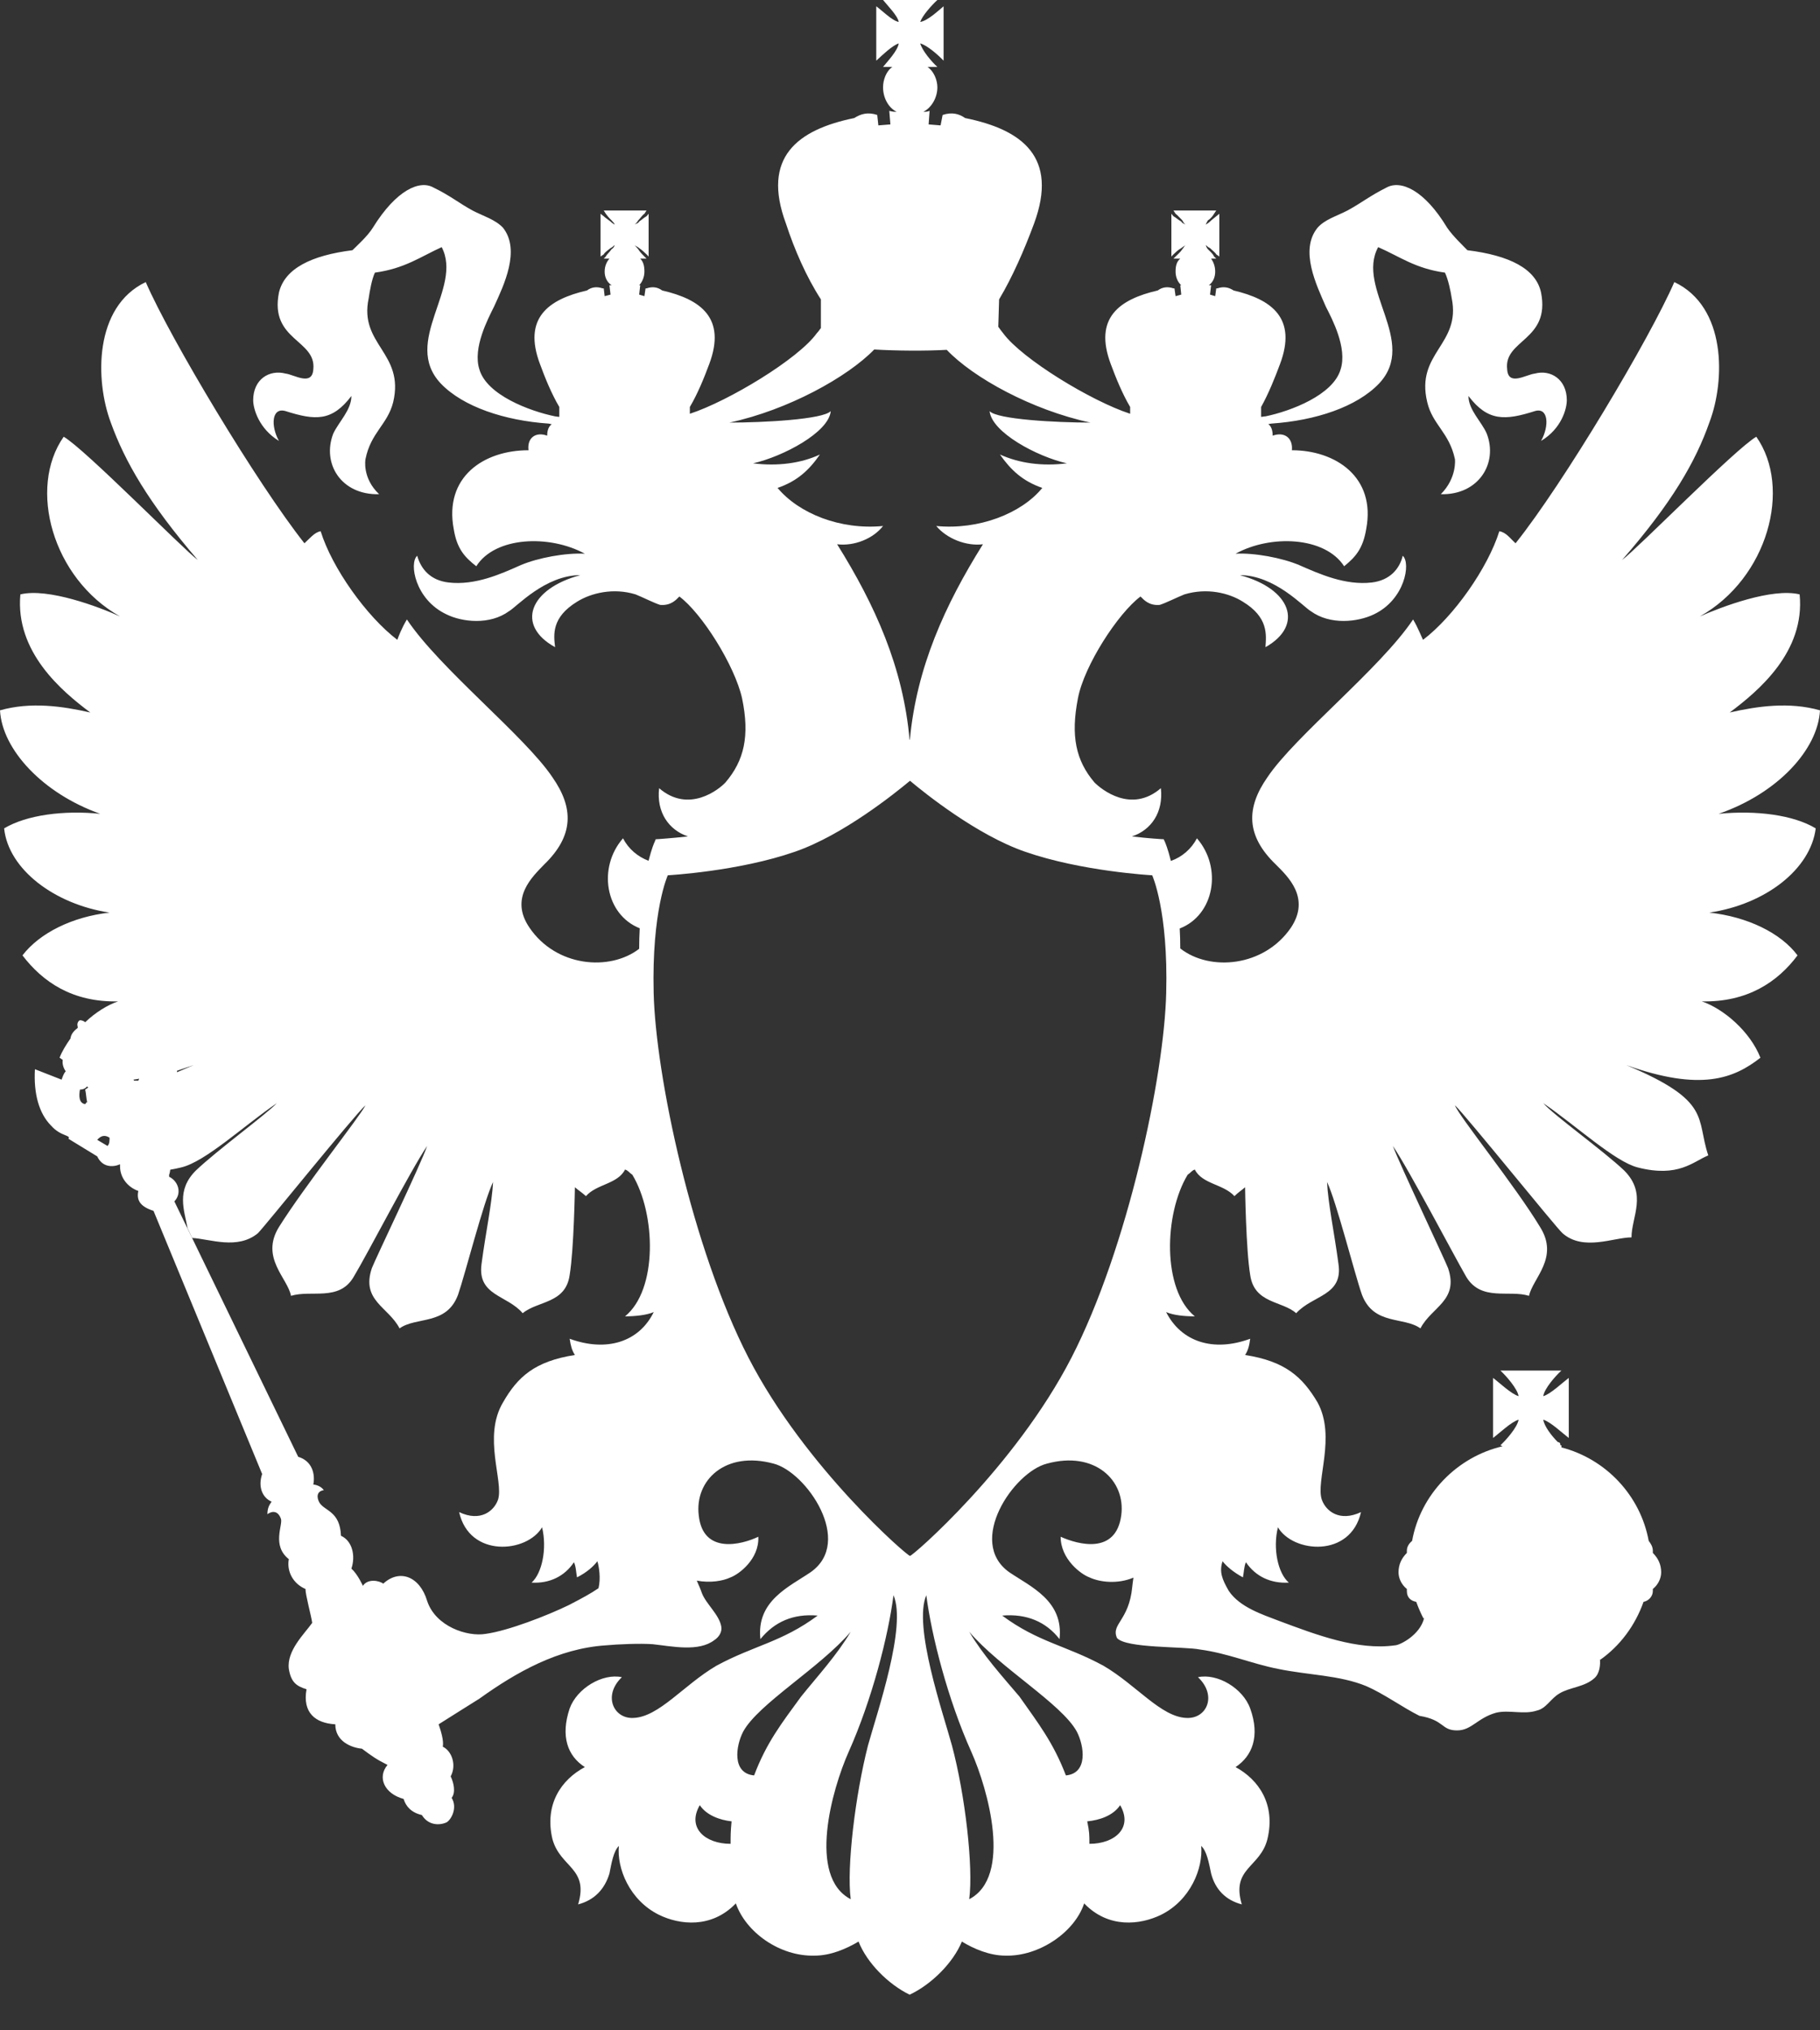 <svg width="26" height="29" viewBox="0 0 26 29" fill="none" xmlns="http://www.w3.org/2000/svg">
<rect x="0" y="0" width="26" height="29" fill="#333333" stroke="none"/>
<path fill-rule="evenodd" clip-rule="evenodd" d="M15.306 19.393C14.498 20.963 13.017 22.243 13 22.223C12.982 22.243 11.501 20.963 10.693 19.393C9.885 17.825 9.367 15.361 9.338 14.184C9.309 13.006 9.54 12.502 9.54 12.502C9.54 12.502 10.55 12.447 11.358 12.165C12.044 11.928 12.79 11.327 13 11.152C13.208 11.327 13.956 11.928 14.643 12.165C15.45 12.447 16.46 12.502 16.46 12.502C16.46 12.502 16.691 13.006 16.66 14.184C16.632 15.361 16.113 17.825 15.306 19.393ZM15.383 24.733C15.488 24.934 15.548 25.329 15.227 25.359C15.047 24.888 14.831 24.613 14.564 24.233C14.315 23.94 14.042 23.638 13.846 23.307C14.285 23.822 15.167 24.336 15.383 24.733ZM13.846 27.127C13.907 26.665 13.787 25.634 13.6 24.934C13.471 24.463 13.043 23.227 13.233 22.785C13.308 23.367 13.541 24.277 13.877 25.024C14.115 25.559 14.465 26.805 13.846 27.127ZM12.399 24.934C12.22 25.634 12.093 26.665 12.153 27.127C11.533 26.805 11.885 25.559 12.123 25.024C12.457 24.277 12.69 23.367 12.764 22.785C12.957 23.227 12.529 24.463 12.399 24.934ZM11.444 24.233C11.167 24.613 10.951 24.888 10.773 25.359C10.451 25.329 10.512 24.934 10.617 24.733C10.833 24.336 11.713 23.822 12.153 23.307C11.958 23.638 11.684 23.935 11.444 24.233ZM8.138 19.122C8.154 19.225 8.169 19.285 8.213 19.354C7.639 19.443 7.394 19.667 7.186 20.031C6.893 20.523 7.198 21.158 7.115 21.42C7.057 21.584 6.864 21.742 6.559 21.598C6.707 22.256 7.528 22.181 7.744 21.815C7.817 22.12 7.744 22.472 7.594 22.605C7.849 22.62 8.065 22.516 8.199 22.314C8.229 22.375 8.229 22.458 8.243 22.53C8.385 22.458 8.476 22.375 8.534 22.3C8.557 22.373 8.585 22.545 8.55 22.685C8.441 22.76 8.316 22.828 8.124 22.927C7.817 23.076 7.26 23.293 6.939 23.337C6.676 23.382 6.222 23.232 6.102 22.866C5.997 22.516 5.708 22.405 5.475 22.62C5.416 22.575 5.253 22.545 5.184 22.651C5.184 22.651 5.111 22.486 5.02 22.405C5.081 22.225 5.035 22.009 4.871 21.936C4.857 21.584 4.64 21.584 4.565 21.465C4.521 21.39 4.521 21.299 4.626 21.285C4.581 21.218 4.491 21.204 4.476 21.204C4.505 21.054 4.46 20.868 4.26 20.808L2.491 17.16C2.604 17.041 2.545 16.869 2.416 16.808C2.416 16.808 2.416 16.794 2.416 16.78C2.427 16.751 2.429 16.729 2.432 16.707C2.48 16.699 2.537 16.688 2.588 16.675C2.938 16.592 3.484 16.078 3.955 15.757C3.789 15.929 3.103 16.428 2.798 16.719C2.513 17.003 2.633 17.286 2.679 17.541L2.746 17.682C3.005 17.698 3.393 17.854 3.684 17.615C3.775 17.526 5.05 15.943 5.221 15.787C5.156 15.929 4.349 16.944 3.985 17.526C3.714 17.965 4.111 18.256 4.157 18.509C4.446 18.42 4.842 18.592 5.05 18.242C5.253 17.906 5.872 16.705 6.102 16.368C6.013 16.63 5.356 17.995 5.312 18.114C5.156 18.578 5.55 18.667 5.708 18.974C5.946 18.802 6.378 18.935 6.543 18.495C6.646 18.197 6.909 17.16 7.044 16.883C7.028 17.19 6.939 17.601 6.879 18.054C6.818 18.509 7.244 18.495 7.467 18.757C7.683 18.578 8.08 18.622 8.138 18.212C8.199 17.846 8.213 16.958 8.213 16.958C8.274 17.011 8.304 17.025 8.371 17.085C8.518 16.913 8.826 16.913 8.929 16.705C8.975 16.719 8.989 16.75 9.034 16.78C9.37 17.338 9.398 18.42 8.929 18.802C9.064 18.802 9.236 18.786 9.339 18.741C9.131 19.166 8.668 19.316 8.138 19.122ZM2.769 15.213C2.691 15.245 2.601 15.284 2.529 15.315C2.529 15.309 2.529 15.3 2.529 15.294C2.602 15.267 2.693 15.24 2.769 15.213ZM10.421 6.036C11.258 5.856 12.107 5.386 12.489 4.992C12.806 5.011 13.215 5.014 13.525 4.997C13.902 5.394 14.74 5.856 15.577 6.036C15.092 6.036 14.242 5.991 14.137 5.872C14.168 6.177 14.816 6.522 15.241 6.618C14.89 6.662 14.564 6.618 14.285 6.492C14.437 6.709 14.607 6.872 14.89 6.969C14.592 7.335 13.981 7.572 13.375 7.513C13.525 7.693 13.802 7.804 14.042 7.774C13.498 8.643 13.094 9.534 12.998 10.566L12.995 10.565L12.994 10.568C12.903 9.534 12.502 8.643 11.959 7.774C12.205 7.804 12.475 7.693 12.615 7.513C12.004 7.572 11.414 7.335 11.108 6.969C11.393 6.872 11.563 6.709 11.713 6.492C11.444 6.618 11.108 6.662 10.758 6.618C11.183 6.522 11.84 6.177 11.868 5.872C11.757 5.991 10.908 6.036 10.421 6.036ZM16.002 25.784C16.189 26.105 15.929 26.336 15.563 26.336C15.563 26.21 15.563 26.165 15.532 26.015C15.703 25.999 15.902 25.935 16.002 25.784ZM10.437 26.336C10.071 26.336 9.81 26.105 9.997 25.784C10.093 25.929 10.286 25.997 10.451 26.015C10.437 26.165 10.437 26.21 10.437 26.336ZM1.976 15.436C1.957 15.436 1.937 15.436 1.917 15.436C1.914 15.431 1.91 15.426 1.906 15.421C1.933 15.415 1.962 15.415 1.987 15.407C1.985 15.417 1.98 15.426 1.976 15.436ZM1.536 16.368L1.389 16.281C1.448 16.212 1.506 16.212 1.565 16.25C1.565 16.295 1.565 16.339 1.536 16.368ZM1.245 15.743C1.231 15.743 1.231 15.757 1.217 15.771C1.126 15.757 1.126 15.652 1.142 15.563C1.185 15.563 1.217 15.548 1.245 15.518L1.26 15.534L1.217 15.563C1.231 15.623 1.231 15.682 1.245 15.743ZM25.939 11.832C25.62 11.64 25.09 11.571 24.552 11.624C25.395 11.333 25.97 10.706 26 10.146C25.561 10.021 25.104 10.087 24.71 10.177C25.119 9.871 25.79 9.311 25.709 8.49C25.314 8.393 24.589 8.67 24.283 8.805C25.254 8.26 25.604 6.969 25.09 6.238C24.785 6.417 23.396 7.833 23.172 7.999C23.889 7.178 24.225 6.588 24.419 6.036C24.649 5.433 24.664 4.381 23.919 4.029C23.568 4.836 22.337 6.901 21.651 7.76C21.576 7.693 21.516 7.603 21.419 7.588C21.255 8.112 20.769 8.805 20.329 9.139C20.306 9.095 20.262 8.975 20.187 8.848C19.718 9.55 18.501 10.512 18.106 11.102C17.799 11.541 17.799 11.937 18.226 12.348C18.398 12.52 18.725 12.825 18.442 13.25C18.057 13.813 17.282 13.878 16.861 13.547C16.861 13.447 16.858 13.352 16.853 13.262C17.349 13.07 17.465 12.394 17.099 11.974C17.018 12.128 16.886 12.241 16.727 12.297C16.684 12.122 16.646 12.036 16.643 12.028L16.624 11.987L16.581 11.985C16.576 11.984 16.414 11.976 16.171 11.947C16.446 11.856 16.622 11.602 16.584 11.258C16.159 11.624 15.733 11.274 15.636 11.177C15.369 10.864 15.294 10.512 15.399 9.974C15.488 9.505 15.973 8.759 16.293 8.52C16.339 8.565 16.412 8.654 16.568 8.64C16.659 8.611 16.808 8.535 16.92 8.49C17.241 8.393 17.555 8.468 17.756 8.595C18.121 8.818 18.09 9.064 18.078 9.244C18.634 8.931 18.442 8.409 17.712 8.215C18.211 8.215 18.622 8.67 18.725 8.729C19.002 8.931 19.396 8.886 19.627 8.775C20.07 8.565 20.158 8.043 20.039 7.938C19.995 8.126 19.853 8.29 19.597 8.32C19.218 8.364 18.851 8.199 18.561 8.072C18.316 7.968 17.919 7.894 17.651 7.909C18.151 7.633 18.927 7.663 19.202 8.088C19.368 7.954 19.471 7.833 19.517 7.558C19.659 6.813 19.077 6.431 18.456 6.431C18.472 6.252 18.345 6.163 18.181 6.223C18.181 6.147 18.161 6.088 18.119 6.058C18.133 6.056 18.153 6.05 18.165 6.05C18.792 6.007 19.382 5.813 19.702 5.477C20.262 4.879 19.368 4.119 19.688 3.53C19.995 3.664 20.219 3.836 20.642 3.894C20.687 3.985 20.725 4.163 20.739 4.26C20.874 4.925 20.219 5.037 20.389 5.744C20.464 6.066 20.704 6.177 20.785 6.559C20.785 6.559 20.816 6.826 20.583 7.059C21.121 7.073 21.404 6.618 21.239 6.193C21.165 6.021 20.978 5.856 20.978 5.656C21.255 6.021 21.501 6.007 21.926 5.872C22.12 5.813 22.136 6.082 22.015 6.298C22.306 6.124 22.383 5.841 22.383 5.716C22.383 5.417 22.15 5.275 21.926 5.336C21.8 5.35 21.546 5.522 21.531 5.275C21.479 4.85 22.15 4.865 22.015 4.179C21.942 3.836 21.56 3.648 20.963 3.574C20.905 3.514 20.755 3.372 20.674 3.253C20.346 2.709 20.009 2.568 19.807 2.679C19.568 2.798 19.443 2.903 19.249 3.007C19.091 3.089 18.927 3.134 18.822 3.253C18.561 3.574 18.808 4.074 18.941 4.381C19.032 4.559 19.249 4.97 19.152 5.275C19.047 5.641 18.442 5.872 18.078 5.947C18.054 5.947 18.04 5.954 18.016 5.954V5.813C18.121 5.625 18.211 5.402 18.286 5.2C18.533 4.543 18.165 4.276 17.623 4.149C17.555 4.104 17.48 4.088 17.391 4.119H17.375L17.36 4.23L17.286 4.208L17.302 4.074H17.269C17.332 4.029 17.36 3.955 17.36 3.88C17.36 3.799 17.332 3.738 17.302 3.694H17.375L17.344 3.664C17.332 3.633 17.302 3.605 17.255 3.559C17.241 3.544 17.227 3.514 17.227 3.5C17.241 3.514 17.255 3.53 17.286 3.544C17.316 3.574 17.36 3.605 17.375 3.633L17.419 3.664V3.053L17.375 3.089C17.36 3.104 17.316 3.134 17.286 3.164C17.255 3.194 17.241 3.194 17.227 3.209C17.227 3.194 17.241 3.178 17.255 3.148C17.302 3.12 17.332 3.073 17.344 3.053L17.375 3.007H16.764L16.794 3.053C16.823 3.073 16.861 3.12 16.891 3.148C16.905 3.178 16.92 3.194 16.935 3.209C16.92 3.194 16.891 3.194 16.875 3.164C16.823 3.134 16.794 3.104 16.764 3.089L16.734 3.053V3.664L16.764 3.633C16.794 3.605 16.823 3.574 16.875 3.544C16.891 3.53 16.92 3.514 16.935 3.5C16.92 3.514 16.905 3.544 16.891 3.559C16.861 3.605 16.823 3.633 16.794 3.664L16.764 3.694H16.861C16.808 3.738 16.794 3.799 16.794 3.88C16.794 3.955 16.823 4.029 16.875 4.074H16.861L16.875 4.208L16.794 4.23L16.778 4.119H16.764C16.674 4.088 16.6 4.104 16.539 4.149C15.987 4.276 15.622 4.543 15.868 5.2C15.943 5.402 16.034 5.625 16.145 5.813V5.91C15.591 5.73 14.599 5.126 14.331 4.76C14.301 4.723 14.279 4.693 14.264 4.671L14.261 4.672L14.273 4.276C14.465 3.955 14.637 3.559 14.772 3.194C15.122 2.246 14.607 1.852 13.787 1.686C13.705 1.627 13.6 1.597 13.466 1.642L13.437 1.791L13.266 1.777L13.28 1.583C13.25 1.597 13.221 1.597 13.191 1.597C13.308 1.538 13.391 1.395 13.391 1.247C13.391 1.142 13.339 1.015 13.25 0.956H13.391C13.308 0.881 13.175 0.724 13.146 0.62C13.25 0.649 13.407 0.79 13.48 0.867V0.09C13.407 0.15 13.25 0.299 13.146 0.313C13.175 0.226 13.308 0.075 13.391 0H12.615C12.675 0.075 12.825 0.226 12.839 0.313C12.748 0.299 12.601 0.15 12.518 0.09V0.867C12.601 0.79 12.748 0.649 12.839 0.62C12.825 0.724 12.675 0.881 12.615 0.956H12.748C12.66 1.015 12.615 1.142 12.615 1.247C12.615 1.395 12.69 1.538 12.809 1.597C12.779 1.597 12.748 1.597 12.704 1.583L12.72 1.777L12.548 1.791L12.532 1.642C12.399 1.597 12.295 1.627 12.204 1.686C11.393 1.852 10.876 2.246 11.228 3.194C11.347 3.559 11.519 3.955 11.727 4.276V4.687C11.713 4.701 11.697 4.731 11.668 4.76C11.407 5.126 10.407 5.73 9.855 5.91V5.813C9.966 5.625 10.057 5.402 10.132 5.2C10.378 4.543 10.012 4.276 9.46 4.149C9.398 4.104 9.327 4.088 9.236 4.119H9.222L9.206 4.23L9.131 4.208L9.146 4.074H9.131C9.175 4.029 9.206 3.955 9.206 3.88C9.206 3.799 9.191 3.738 9.146 3.694H9.236L9.206 3.664C9.175 3.633 9.146 3.605 9.117 3.559C9.102 3.544 9.08 3.514 9.064 3.5C9.08 3.514 9.117 3.53 9.131 3.544C9.175 3.574 9.206 3.605 9.236 3.633L9.266 3.664V3.053L9.236 3.089C9.206 3.104 9.175 3.134 9.131 3.164C9.117 3.194 9.08 3.194 9.064 3.209C9.08 3.194 9.102 3.178 9.117 3.148C9.146 3.12 9.175 3.073 9.206 3.053L9.236 3.007H8.625L8.654 3.053C8.668 3.073 8.706 3.12 8.737 3.148C8.765 3.178 8.78 3.194 8.78 3.209C8.765 3.194 8.751 3.194 8.722 3.164C8.684 3.134 8.638 3.104 8.625 3.089L8.579 3.053V3.664L8.625 3.633C8.638 3.605 8.684 3.574 8.722 3.544C8.751 3.53 8.765 3.514 8.78 3.5C8.78 3.514 8.765 3.544 8.737 3.559C8.706 3.605 8.668 3.633 8.654 3.664L8.625 3.694H8.706C8.668 3.738 8.638 3.799 8.638 3.88C8.638 3.955 8.668 4.029 8.737 4.074H8.706L8.722 4.208L8.638 4.23L8.625 4.119H8.609C8.518 4.088 8.446 4.104 8.385 4.149C7.833 4.276 7.467 4.543 7.714 5.2C7.788 5.402 7.879 5.625 7.99 5.813V5.954C7.966 5.954 7.946 5.947 7.93 5.947C7.564 5.872 6.953 5.641 6.848 5.275C6.751 4.97 6.969 4.559 7.057 4.381C7.198 4.074 7.439 3.574 7.186 3.253C7.073 3.134 6.909 3.089 6.751 3.007C6.559 2.903 6.438 2.798 6.193 2.679C5.997 2.568 5.663 2.709 5.326 3.253C5.253 3.372 5.095 3.514 5.035 3.574C4.446 3.648 4.066 3.836 3.985 4.179C3.848 4.865 4.521 4.85 4.476 5.275C4.46 5.522 4.201 5.35 4.08 5.336C3.848 5.275 3.617 5.417 3.617 5.716C3.617 5.841 3.7 6.124 3.985 6.298C3.865 6.082 3.88 5.813 4.08 5.872C4.505 6.007 4.743 6.021 5.02 5.656C5.02 5.856 4.842 6.021 4.761 6.193C4.596 6.618 4.871 7.073 5.416 7.059C5.17 6.826 5.221 6.559 5.221 6.559C5.297 6.177 5.536 6.066 5.617 5.744C5.783 5.037 5.125 4.925 5.267 4.26C5.281 4.163 5.312 3.985 5.356 3.894C5.783 3.836 6.013 3.664 6.31 3.53C6.617 4.119 5.736 4.879 6.296 5.477C6.617 5.813 7.214 6.007 7.833 6.05C7.846 6.05 7.866 6.058 7.882 6.06C7.839 6.088 7.817 6.147 7.817 6.223C7.655 6.163 7.528 6.252 7.55 6.431C6.909 6.431 6.342 6.813 6.482 7.558C6.527 7.833 6.632 7.954 6.804 8.088C7.073 7.663 7.849 7.633 8.355 7.909C8.08 7.894 7.683 7.968 7.439 8.072C7.154 8.199 6.789 8.364 6.409 8.32C6.147 8.29 6.013 8.126 5.96 7.938C5.841 8.043 5.93 8.565 6.378 8.775C6.602 8.886 6.998 8.931 7.273 8.729C7.378 8.67 7.788 8.215 8.29 8.215C7.564 8.409 7.362 8.931 7.93 9.244C7.908 9.064 7.879 8.818 8.243 8.595C8.446 8.468 8.765 8.393 9.08 8.49C9.191 8.535 9.339 8.611 9.43 8.64C9.586 8.654 9.661 8.565 9.705 8.52C10.027 8.759 10.496 9.505 10.601 9.974C10.713 10.512 10.631 10.864 10.363 11.177C10.273 11.274 9.84 11.624 9.416 11.258C9.376 11.6 9.553 11.855 9.828 11.947C9.581 11.974 9.416 11.984 9.411 11.985L9.368 11.987L9.351 12.028C9.346 12.036 9.309 12.122 9.265 12.295C9.11 12.236 8.98 12.127 8.9 11.974C8.534 12.393 8.647 13.064 9.139 13.259C9.134 13.352 9.131 13.45 9.131 13.552C8.709 13.877 7.943 13.81 7.564 13.25C7.273 12.825 7.609 12.52 7.774 12.348C8.199 11.937 8.199 11.541 7.892 11.102C7.497 10.512 6.28 9.55 5.813 8.848C5.736 8.975 5.692 9.095 5.676 9.139C5.237 8.805 4.743 8.112 4.581 7.588C4.491 7.603 4.424 7.693 4.349 7.76C3.67 6.901 2.432 4.836 2.082 4.029C1.342 4.381 1.357 5.433 1.583 6.036C1.782 6.588 2.119 7.178 2.826 7.999C2.604 7.833 1.217 6.417 0.91 6.238C0.396 6.969 0.746 8.26 1.715 8.805C1.417 8.67 0.686 8.393 0.291 8.49C0.216 9.311 0.88 9.871 1.29 10.177C0.896 10.087 0.44 10.021 0 10.146C0.03 10.706 0.611 11.333 1.432 11.624C0.91 11.571 0.38 11.64 0.059 11.832C0.119 12.415 0.776 12.916 1.565 13.035C1.035 13.094 0.566 13.326 0.321 13.646C0.611 14.026 1.035 14.317 1.686 14.303C1.536 14.355 1.365 14.459 1.217 14.601C1.201 14.586 1.171 14.572 1.142 14.572C1.11 14.586 1.098 14.631 1.11 14.661C1.11 14.661 1.11 14.661 1.11 14.683C1.048 14.728 1.013 14.778 1.007 14.833C0.946 14.919 0.884 15.02 0.851 15.108C0.867 15.116 0.88 15.13 0.896 15.138C0.889 15.189 0.9 15.246 0.939 15.302C0.91 15.332 0.896 15.377 0.88 15.421L0.499 15.272C0.479 15.617 0.555 15.902 0.73 16.078C0.867 16.234 1.021 16.212 0.977 16.265L1.389 16.517C1.462 16.675 1.611 16.675 1.715 16.63C1.715 16.63 1.715 16.645 1.715 16.66C1.715 16.824 1.827 16.958 1.976 17.011C1.947 17.146 2.006 17.235 2.193 17.295L3.745 21.054C3.684 21.233 3.745 21.39 3.88 21.449C3.848 21.494 3.82 21.539 3.82 21.628C3.88 21.584 3.969 21.568 4.014 21.695C4.042 21.785 3.88 22.076 4.126 22.27C4.094 22.442 4.185 22.62 4.364 22.696C4.364 22.785 4.446 23.076 4.46 23.18C4.349 23.337 4.094 23.576 4.126 23.837C4.157 24.024 4.23 24.083 4.379 24.128C4.319 24.463 4.505 24.613 4.79 24.629C4.79 24.874 5.02 24.963 5.17 24.977C5.312 25.082 5.372 25.127 5.536 25.209C5.386 25.387 5.491 25.62 5.766 25.695C5.797 25.798 5.872 25.889 6.027 25.925C6.118 26.075 6.28 26.075 6.378 26.03C6.438 26 6.543 25.828 6.452 25.679C6.513 25.604 6.482 25.462 6.438 25.373C6.527 25.209 6.452 25.008 6.326 24.949C6.342 24.858 6.296 24.716 6.266 24.629C6.482 24.494 6.751 24.322 6.848 24.263C7.378 23.883 7.974 23.546 8.654 23.501C8.826 23.485 9.146 23.471 9.327 23.485C9.602 23.515 9.982 23.598 10.205 23.426C10.273 23.382 10.318 23.307 10.304 23.232C10.273 23.06 10.087 22.911 10.027 22.755C10.011 22.707 9.982 22.639 9.954 22.577C10.148 22.612 10.326 22.583 10.437 22.53C10.556 22.486 10.848 22.27 10.833 21.95C10.601 22.061 10.041 22.211 9.982 21.643C9.922 21.143 10.363 20.719 11.05 20.905C11.519 21.024 12.205 22.023 11.578 22.458C11.272 22.666 10.803 22.866 10.863 23.412C11.064 23.165 11.331 23.046 11.681 23.076C11.167 23.457 10.773 23.501 10.235 23.792C9.766 24.067 9.416 24.524 9.048 24.538C8.765 24.552 8.609 24.217 8.884 23.956C8.609 23.897 8.243 24.113 8.138 24.403C8.005 24.799 8.108 25.082 8.355 25.24C8.021 25.418 7.774 25.769 7.892 26.269C8.005 26.679 8.415 26.679 8.259 27.201C8.49 27.141 8.638 26.985 8.706 26.761C8.737 26.605 8.765 26.441 8.841 26.366C8.81 26.679 8.989 27.141 9.416 27.351C9.705 27.492 10.162 27.551 10.512 27.187C10.654 27.597 11.137 27.947 11.638 27.933C11.868 27.933 12.093 27.834 12.265 27.732C12.384 28.036 12.69 28.343 12.995 28.491C13.308 28.343 13.616 28.036 13.741 27.732C13.907 27.834 14.137 27.933 14.362 27.933C14.845 27.947 15.353 27.597 15.488 27.187C15.838 27.551 16.293 27.492 16.584 27.351C17.011 27.141 17.189 26.679 17.16 26.366C17.241 26.441 17.269 26.605 17.302 26.761C17.36 26.985 17.508 27.141 17.74 27.201C17.585 26.679 18.003 26.679 18.106 26.269C18.226 25.769 17.979 25.418 17.651 25.24C17.89 25.082 18.003 24.799 17.86 24.403C17.756 24.113 17.391 23.897 17.114 23.956C17.391 24.217 17.241 24.552 16.95 24.538C16.584 24.524 16.234 24.067 15.763 23.792C15.227 23.501 14.831 23.457 14.317 23.076C14.667 23.046 14.944 23.165 15.136 23.412C15.197 22.866 14.728 22.666 14.42 22.458C13.802 22.023 14.481 21.024 14.958 20.905C15.636 20.719 16.084 21.143 16.018 21.643C15.943 22.211 15.399 22.061 15.152 21.95C15.152 22.27 15.442 22.486 15.563 22.53C15.703 22.597 15.96 22.632 16.192 22.534C16.185 22.589 16.175 22.65 16.175 22.666C16.129 23.151 15.868 23.195 15.957 23.396C16.084 23.546 16.92 23.515 17.144 23.561C17.54 23.614 17.876 23.762 18.256 23.837C18.681 23.926 19.136 23.926 19.517 24.083C19.762 24.188 20.039 24.389 20.278 24.508C20.642 24.569 20.583 24.716 20.816 24.716C21.024 24.716 21.105 24.538 21.374 24.463C21.56 24.419 21.768 24.494 21.954 24.433C22.09 24.403 22.15 24.263 22.278 24.188C22.427 24.098 22.636 24.098 22.777 23.97C22.852 23.905 22.866 23.778 22.855 23.689L22.858 23.709C23.143 23.509 23.359 23.218 23.479 22.88C23.553 22.866 23.612 22.8 23.612 22.725C23.612 22.71 23.612 22.696 23.612 22.696C23.687 22.636 23.731 22.545 23.731 22.458C23.731 22.345 23.687 22.256 23.612 22.181C23.612 22.181 23.612 22.165 23.612 22.151C23.612 22.092 23.582 22.047 23.553 22.009C23.434 21.36 22.941 20.838 22.306 20.674C22.306 20.658 22.306 20.658 22.306 20.644H22.292C22.292 20.613 22.278 20.598 22.255 20.598C22.165 20.509 22.059 20.369 22.047 20.278C22.15 20.308 22.322 20.472 22.411 20.539V19.681C22.322 19.748 22.15 19.912 22.047 19.942C22.059 19.837 22.223 19.651 22.306 19.576H21.434C21.516 19.651 21.679 19.837 21.694 19.942C21.59 19.912 21.419 19.748 21.329 19.681V20.539C21.419 20.472 21.59 20.308 21.694 20.278C21.679 20.383 21.516 20.569 21.434 20.644L21.465 20.658C20.816 20.808 20.292 21.345 20.173 22.009C20.128 22.047 20.098 22.092 20.098 22.151C20.098 22.165 20.098 22.181 20.098 22.181C20.023 22.256 19.979 22.345 19.979 22.458C19.979 22.545 20.023 22.636 20.098 22.696C20.098 22.696 20.098 22.71 20.098 22.725C20.098 22.822 20.158 22.866 20.232 22.88C20.262 22.963 20.298 23.046 20.337 23.121C20.337 23.113 20.337 23.113 20.346 23.105C20.292 23.352 19.995 23.501 19.928 23.501C19.396 23.576 18.808 23.352 18.27 23.151C18.033 23.06 17.712 22.957 17.555 22.725C17.457 22.556 17.416 22.45 17.465 22.3C17.524 22.375 17.623 22.458 17.756 22.53C17.771 22.458 17.771 22.375 17.799 22.314C17.936 22.516 18.151 22.62 18.412 22.605C18.256 22.472 18.181 22.12 18.256 21.815C18.472 22.181 19.293 22.256 19.443 21.598C19.136 21.742 18.941 21.584 18.883 21.42C18.792 21.158 19.091 20.523 18.822 20.031C18.606 19.667 18.361 19.443 17.787 19.354C17.831 19.285 17.846 19.225 17.86 19.122C17.332 19.316 16.875 19.166 16.659 18.741C16.764 18.786 16.92 18.802 17.069 18.802C16.6 18.42 16.629 17.338 16.966 16.78C17.011 16.75 17.025 16.719 17.069 16.705C17.172 16.913 17.48 16.913 17.635 17.085C17.696 17.025 17.726 17.011 17.787 16.958C17.787 16.958 17.799 17.846 17.86 18.212C17.919 18.622 18.316 18.578 18.517 18.757C18.756 18.495 19.188 18.509 19.121 18.054C19.061 17.601 18.972 17.19 18.958 16.883C19.091 17.16 19.352 18.197 19.457 18.495C19.627 18.935 20.054 18.802 20.292 18.974C20.45 18.667 20.844 18.578 20.687 18.114C20.642 17.995 19.995 16.63 19.898 16.368C20.128 16.705 20.755 17.906 20.949 18.242C21.165 18.592 21.56 18.42 21.843 18.509C21.897 18.256 22.278 17.965 22.001 17.526C21.651 16.944 20.83 15.929 20.785 15.787C20.949 15.943 22.223 17.526 22.322 17.615C22.62 17.876 23.052 17.674 23.307 17.674C23.307 17.384 23.538 17.055 23.203 16.719C22.896 16.428 22.195 15.929 22.047 15.757C22.515 16.078 23.068 16.592 23.396 16.675C23.978 16.824 24.186 16.592 24.404 16.503C24.225 15.973 24.463 15.728 23.232 15.213C24.298 15.593 24.769 15.405 25.149 15.108C24.999 14.728 24.619 14.408 24.312 14.303C24.963 14.317 25.395 14.026 25.679 13.646C25.44 13.326 24.963 13.094 24.419 13.035C25.224 12.916 25.865 12.415 25.939 11.832Z" fill="white"/>
</svg>
